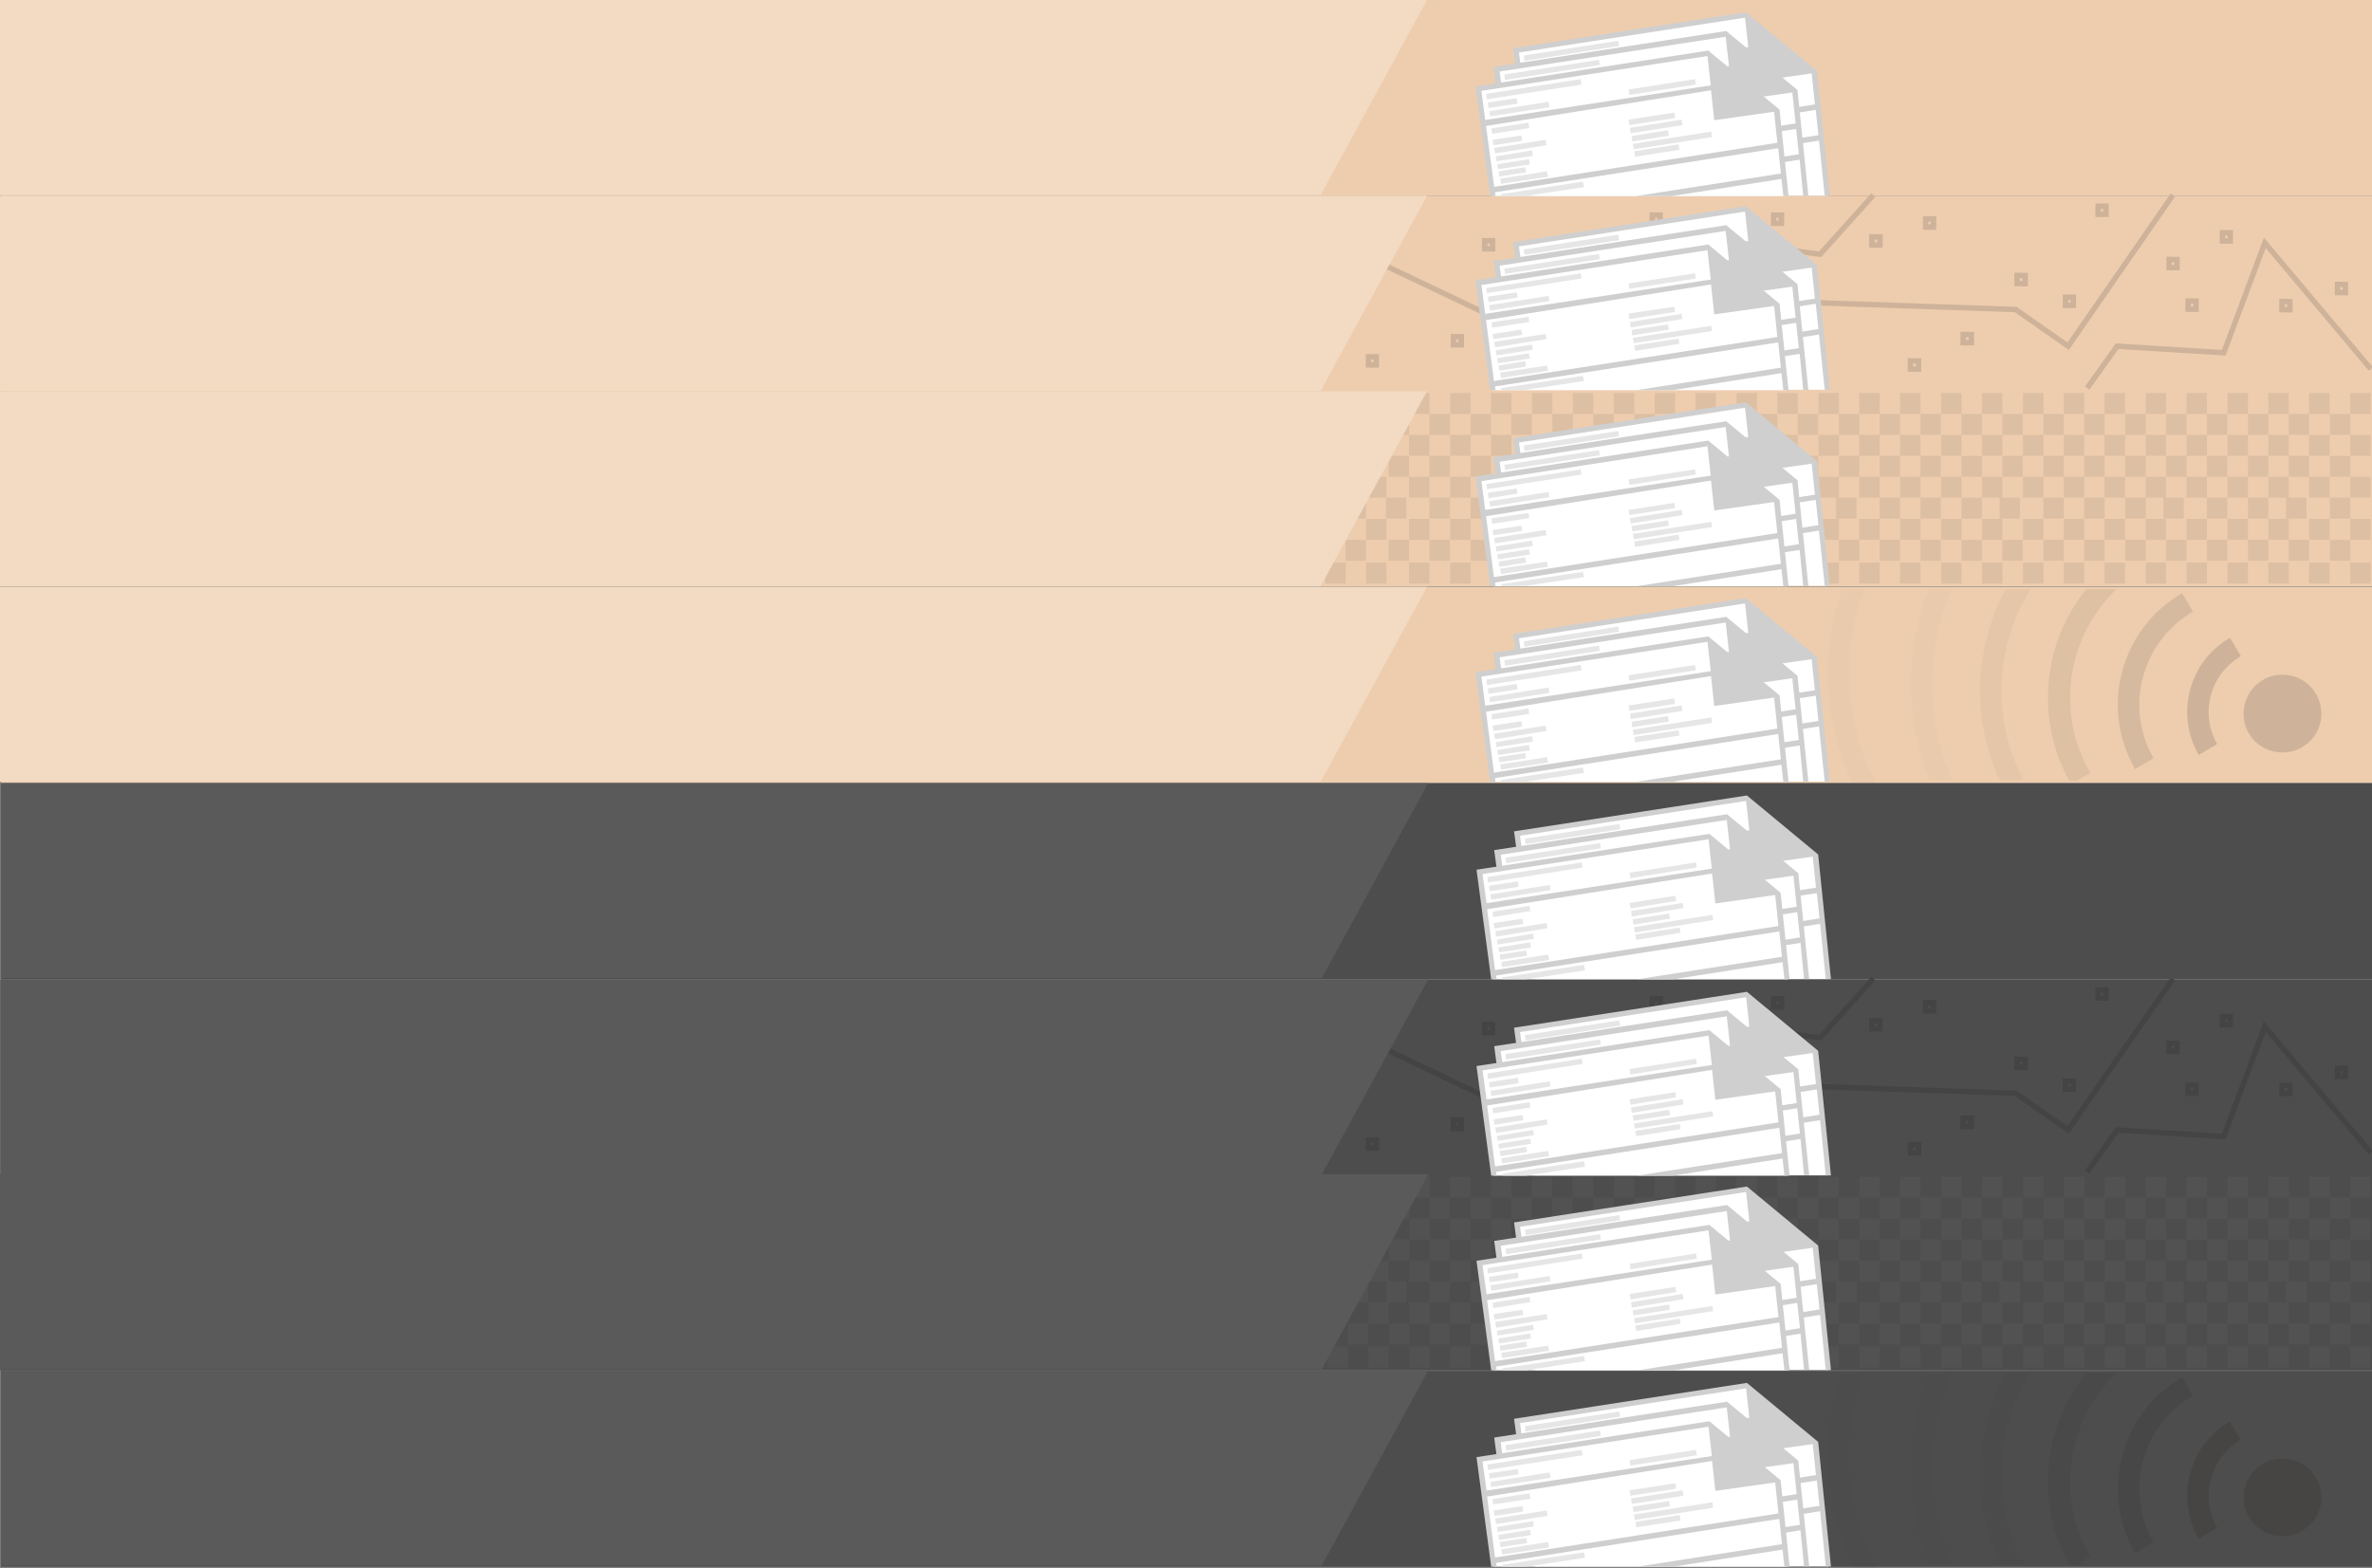 <?xml version="1.0" encoding="utf-8"?>
<!-- Generator: Adobe Illustrator 15.1.0, SVG Export Plug-In . SVG Version: 6.00 Build 0)  -->
<!DOCTYPE svg PUBLIC "-//W3C//DTD SVG 1.1//EN" "http://www.w3.org/Graphics/SVG/1.1/DTD/svg11.dtd">
<svg version="1.1" id="Calque_1" xmlns="http://www.w3.org/2000/svg" xmlns:xlink="http://www.w3.org/1999/xlink" x="0px" y="0px"
	 width="872px" height="576.6px" viewBox="0 0 872 576.6" style="enable-background:new 0 0 872 576.6;" xml:space="preserve">
<rect x="0" y="0" width="872" height="576.6" fill="#808080" stroke="none"/>
<style type="text/css"><![CDATA[
	.st0{fill:#E6E6E6;}	.st1{fill:#4E4D4D;}	.st2{opacity:0.18;}	.st3{fill:#EECDAE;}	.st4{fill:#535252;}
	.st5{fill:none;stroke:#CEB39A;stroke-width:2;enable-background:new;}
	.st6{fill:#5A5A5A;enable-background:new;} .st12{fill:#CFCFCF;}
	.st7{opacity:0.75;fill:#3D3D3C;enable-background:new;}	.st8{fill:#F2DAC3;}
	.st9{opacity:0.13;fill:none;stroke:#010202;stroke-width:0.75;enable-background:new;}
	.st10{opacity:0.5;}	.st11{opacity:0.1;fill:#3D3D3C;enable-background:new;}
	.st13{fill:none;stroke:#444444;stroke-width:2;enable-background:new;}
	.st14{fill:#FFFFFF;enable-background:new;}	.st15{fill:#3D3D3C;}
	.st16{opacity:0.5;fill:#3D3D3C;enable-background:new;}
	.st17{opacity:0.25;fill:#3D3D3C;enable-background:new;}
]]></style>
<rect x="0.1" class="st3" width="872" height="72"/>
<rect x="0.2" y="72" class="st3" width="872" height="72"/>
<rect x="817" y="85.6" transform="matrix(-1 -4.715338e-03 4.715338e-03 -1 1636.499 178.06)" class="st5" width="2.9" height="3"/>
<rect x="804.4" y="110.7" transform="matrix(-1 -4.041812e-03 4.041812e-03 -1 1611.254 227.659)" class="st5" width="2.9" height="3"/>
<rect x="797.4" y="95.4" transform="matrix(-1 -4.713669e-03 4.713669e-03 -1 1597.252 197.567)" class="st5" width="2.9" height="3"/>
<rect x="859.3" y="104.6" transform="matrix(-1 -4.713669e-03 4.713669e-03 -1 1721.01 216.259)" class="st5" width="2.9" height="3"/>
<rect x="838.9" y="110.9" transform="matrix(-1 -5.387193e-03 5.387193e-03 -1 1680.106 229.329)" class="st5" width="2.9" height="3"/>
<rect x="721.7" y="123" transform="matrix(-1 -4.720106e-03 4.720106e-03 -1 1445.82 252.416)" class="st5" width="3" height="3"/>
<rect x="759.3" y="109.3" transform="matrix(-1 -4.713669e-03 4.713669e-03 -1 1520.986 225.187)" class="st5" width="2.9" height="3"/>
<rect x="741.5" y="101.3" transform="matrix(-1 -5.045543e-03 5.045543e-03 -1 1485.491 209.351)" class="st5" width="3" height="3"/>
<rect x="771.3" y="75.8" transform="matrix(-1 -4.713669e-03 4.713669e-03 -1 1545.144 158.244)" class="st5" width="2.9" height="3"/>
<rect x="688.1" y="87.1" transform="matrix(-1 -4.720106e-03 4.720106e-03 -1 1378.789 180.457)" class="st5" width="3" height="3"/>
<rect x="620" y="113.8" transform="matrix(-1 -4.713669e-03 4.713669e-03 -1 1242.363 233.531)" class="st5" width="2.9" height="3"/>
<rect x="607.4" y="79.1" transform="matrix(-1 -5.050550e-03 5.050550e-03 -1 1217.3 164.276)" class="st5" width="2.9" height="3"/>
<rect x="573.3" y="120.1" transform="matrix(-1 -4.713669e-03 4.713669e-03 -1 1148.933 245.911)" class="st5" width="2.9" height="3"/>
<rect x="545.8" y="88.5" transform="matrix(-1 -5.050550e-03 5.050550e-03 -1 1094.052 182.766)" class="st5" width="2.9" height="3"/>
<rect x="534.3" y="123.8" transform="matrix(-1 -4.547016e-03 4.547016e-03 -1 1070.935 253.038)" class="st5" width="2.9" height="3"/>
<rect x="503.1" y="131.2" transform="matrix(-1 -4.547016e-03 4.547016e-03 -1 1008.475 267.682)" class="st5" width="2.9" height="3"/>
<rect x="560" y="102.7" transform="matrix(-1 -5.045543e-03 5.045543e-03 -1 1122.482 211.235)" class="st5" width="3" height="3"/>
<rect x="652" y="79.1" transform="matrix(-1 -5.050550e-03 5.050550e-03 -1 1306.501 164.501)" class="st5" width="2.9" height="3"/>
<rect x="702.3" y="132.7" transform="matrix(-1 -5.208381e-03 5.208381e-03 -1 1406.911 272.068)" class="st5" width="3" height="3"/>
<polyline class="st5" points="504.5,95.4 548.2,116.2 598.7,112.2 620,87 669.1,93.5 688.7,71.7 "/>
<polyline class="st5" points="620,142.7 652,110.8 741,113.8 760.3,127.3 798.8,71.7 "/>
<polyline class="st5" points="871.6,135.7 832.6,89.3 817.5,129.7 778.3,127.3 767.3,142.7 "/>
<rect x="656.8" y="123" transform="matrix(-1 -5.387193e-03 5.387193e-03 -1 1315.838 252.548)" class="st5" width="2.9" height="3"/>
<rect x="707.9" y="80.5" transform="matrix(-1 -4.377025e-03 4.377025e-03 -1 1418.347 167.106)" class="st5" width="2.9" height="3"/>
<rect x="0.2" y="360.2" class="st1" width="872" height="72"/>
<rect x="817" y="373.8" transform="matrix(-1 -4.715338e-03 4.715338e-03 -1 1635.14 754.466)" class="st13" width="2.9" height="3"/>
<rect x="804.4" y="399" transform="matrix(-1 -4.040381e-03 4.040381e-03 -1 1610.088 804.264)" class="st13" width="2.9" height="3"/>
<rect x="797.4" y="383.6" transform="matrix(-1 -4.713669e-03 4.713669e-03 -1 1595.894 773.974)" class="st13" width="2.9" height="3"/>
<rect x="859.3" y="392.8" transform="matrix(-1 -4.713669e-03 4.713669e-03 -1 1719.651 792.664)" class="st13" width="2.9" height="3"/>
<rect x="838.9" y="399.1" transform="matrix(-1 -5.387193e-03 5.387193e-03 -1 1678.554 805.736)" class="st13" width="2.9" height="3"/>
<rect x="721.7" y="411.2" transform="matrix(-1 -4.557268e-03 4.557268e-03 -1 1444.528 828.704)" class="st13" width="3" height="3"/>
<rect x="759.3" y="397.5" transform="matrix(-1 -4.713669e-03 4.713669e-03 -1 1519.627 801.595)" class="st13" width="2.9" height="3"/>
<rect x="741.5" y="389.5" transform="matrix(-1 -5.208381e-03 5.208381e-03 -1 1483.973 785.88)" class="st13" width="3" height="3"/>
<rect x="771.3" y="364" transform="matrix(-1 -4.713669e-03 4.713669e-03 -1 1543.786 734.652)" class="st13" width="2.9" height="3"/>
<rect x="688.1" y="375.3" transform="matrix(-1 -4.557268e-03 4.557268e-03 -1 1377.491 756.75)" class="st13" width="3" height="3"/>
<rect x="620" y="402" transform="matrix(-1 -4.715338e-03 4.715338e-03 -1 1241.005 809.94)" class="st13" width="2.9" height="3"/>
<rect x="607.4" y="367.3" transform="matrix(-1 -5.387193e-03 5.387193e-03 -1 1215.719 740.888)" class="st13" width="2.9" height="3"/>
<rect x="573.3" y="408.3" transform="matrix(-1 -4.713669e-03 4.713669e-03 -1 1147.575 822.316)" class="st13" width="2.9" height="3"/>
<rect x="545.8" y="376.7" transform="matrix(-1 -5.388862e-03 5.388862e-03 -1 1092.471 759.358)" class="st13" width="2.9" height="3"/>
<rect x="534.3" y="412" transform="matrix(-1 -4.715338e-03 4.715338e-03 -1 1069.557 829.535)" class="st13" width="2.9" height="3"/>
<rect x="560" y="390.9" transform="matrix(-1 -5.208381e-03 5.208381e-03 -1 1120.964 787.736)" class="st13" width="3" height="3"/>
<rect x="652" y="367.3" transform="matrix(-1 -5.387193e-03 5.387193e-03 -1 1304.92 741.128)" class="st13" width="2.9" height="3"/>
<rect x="702.3" y="420.9" transform="matrix(-1 -5.208381e-03 5.208381e-03 -1 1405.409 848.476)" class="st13" width="3" height="3"/>
<polyline class="st13" points="620,430.9 652,399 741,402 760.3,415.5 798.8,359.9 "/>
<polyline class="st13" points="871.6,423.9 832.6,377.5 817.5,417.9 778.3,415.5 767.3,430.9 "/>
<path class="st9" d="M729.3,361.3"/>
<rect x="656.8" y="411.2" transform="matrix(-1 -5.387193e-03 5.387193e-03 -1 1314.286 828.958)" class="st13" width="2.9" height="3"/>
<rect x="707.9" y="368.7" transform="matrix(-1 -4.040381e-03 4.040381e-03 -1 1417.212 743.273)" class="st13" width="2.9" height="3"/>
<rect x="0.1" y="431.9" class="st1" width="872" height="72"/>
<g>
	<rect x="503" y="463.5" class="st4" width="7.5" height="7.7"/>
	<rect x="495.5" y="471.2" class="st4" width="7.5" height="7.7"/>
	<rect x="503" y="479" class="st4" width="7.5" height="7.7"/>
	<rect x="509.6" y="471.2" class="st4" width="7.5" height="7.7"/>
	<rect x="518.1" y="479" class="st4" width="7.5" height="7.7"/>
	<rect x="510.6" y="455.8" class="st4" width="7.5" height="7.7"/>
	<rect x="518.1" y="463.5" class="st4" width="7.5" height="7.7"/>
	<rect x="570.7" y="471.2" class="st4" width="7.5" height="7.7"/>
	<rect x="495.5" y="486.7" class="st4" width="7.5" height="7.7"/>
	<rect x="488" y="495.1" class="st4" width="7.5" height="7.7"/>
	<rect x="510.6" y="486.7" class="st4" width="7.5" height="7.7"/>
	<rect x="570.7" y="486.7" class="st4" width="7.5" height="7.7"/>
	<rect x="578.2" y="479" class="st4" width="7.5" height="7.7"/>
	<rect x="585.7" y="486.7" class="st4" width="7.5" height="7.7"/>
	<rect x="585.7" y="471.2" class="st4" width="7.5" height="7.7"/>
	<rect x="578.2" y="463.5" class="st4" width="7.5" height="7.7"/>
	<rect x="570.7" y="455.8" class="st4" width="7.5" height="7.7"/>
	<rect x="518.1" y="448.1" class="st4" width="7.5" height="7.7"/>
	<rect x="510.6" y="440.4" class="st4" width="7.5" height="7.7"/>
	<rect x="518.1" y="432.7" class="st4" width="7.5" height="7.7"/>
	<rect x="570.7" y="440.4" class="st4" width="7.5" height="7.7"/>
	<rect x="578.2" y="432.7" class="st4" width="7.5" height="7.7"/>
	<rect x="585.7" y="440.4" class="st4" width="7.5" height="7.7"/>
	<rect x="578.2" y="448.1" class="st4" width="7.5" height="7.7"/>
	<rect x="585.7" y="455.8" class="st4" width="7.5" height="7.7"/>
	<rect x="593.3" y="432.7" class="st4" width="7.5" height="7.7"/>
	<rect x="600.8" y="440.4" class="st4" width="7.5" height="7.7"/>
	<rect x="608.3" y="448.1" class="st4" width="7.5" height="7.7"/>
	<rect x="600.8" y="455.8" class="st4" width="7.5" height="7.7"/>
	<rect x="608.3" y="463.5" class="st4" width="7.5" height="7.7"/>
	<rect x="600.8" y="471.2" class="st4" width="7.5" height="7.7"/>
	<rect x="608.3" y="479" class="st4" width="7.5" height="7.7"/>
	<rect x="593.3" y="448.1" class="st4" width="7.5" height="7.7"/>
	<rect x="593.3" y="463.5" class="st4" width="7.5" height="7.7"/>
	<rect x="593.3" y="479" class="st4" width="7.5" height="7.7"/>
	<rect x="614.8" y="471.2" class="st4" width="7.5" height="7.7"/>
	<rect x="623.3" y="479" class="st4" width="7.5" height="7.7"/>
	<rect x="615.8" y="455.8" class="st4" width="7.5" height="7.7"/>
	<rect x="623.3" y="463.5" class="st4" width="7.5" height="7.7"/>
	<rect x="630.8" y="471.2" class="st4" width="7.5" height="7.7"/>
	<rect x="600.8" y="486.7" class="st4" width="7.5" height="7.7"/>
	<rect x="615.8" y="486.7" class="st4" width="7.5" height="7.7"/>
	<rect x="630.8" y="486.7" class="st4" width="7.5" height="7.7"/>
	<rect x="638.4" y="479" class="st4" width="7.5" height="7.7"/>
	<rect x="645.9" y="486.7" class="st4" width="7.5" height="7.7"/>
	<rect x="645.9" y="471.2" class="st4" width="7.5" height="7.7"/>
	<rect x="638.4" y="463.5" class="st4" width="7.5" height="7.7"/>
	<rect x="630.8" y="455.8" class="st4" width="7.5" height="7.7"/>
	<rect x="623.3" y="448.1" class="st4" width="7.5" height="7.7"/>
	<rect x="615.8" y="440.4" class="st4" width="7.5" height="7.7"/>
	<rect x="608.3" y="432.7" class="st4" width="7.5" height="7.7"/>
	<rect x="623.3" y="432.7" class="st4" width="7.5" height="7.7"/>
	<rect x="630.8" y="440.4" class="st4" width="7.5" height="7.7"/>
	<rect x="638.4" y="432.7" class="st4" width="7.5" height="7.7"/>
	<rect x="645.9" y="440.4" class="st4" width="7.5" height="7.7"/>
	<rect x="638.4" y="448.1" class="st4" width="7.5" height="7.7"/>
	<rect x="645.9" y="455.8" class="st4" width="7.5" height="7.7"/>
	<rect x="653.4" y="432.7" class="st4" width="7.5" height="7.7"/>
	<rect x="660.9" y="440.4" class="st4" width="7.5" height="7.7"/>
	<rect x="668.5" y="448.1" class="st4" width="7.5" height="7.7"/>
	<rect x="660.9" y="455.8" class="st4" width="7.5" height="7.7"/>
	<rect x="668.5" y="463.5" class="st4" width="7.5" height="7.7"/>
	<rect x="660.9" y="471.2" class="st4" width="7.5" height="7.7"/>
	<rect x="668.5" y="479" class="st4" width="7.5" height="7.7"/>
	<rect x="653.4" y="448.1" class="st4" width="7.5" height="7.7"/>
	<rect x="653.4" y="463.5" class="st4" width="7.5" height="7.7"/>
	<rect x="653.4" y="479" class="st4" width="7.5" height="7.7"/>
	<rect x="675" y="471.2" class="st4" width="7.5" height="7.7"/>
	<rect x="683.5" y="479" class="st4" width="7.5" height="7.7"/>
	<rect x="676" y="455.8" class="st4" width="7.5" height="7.7"/>
	<rect x="683.5" y="463.5" class="st4" width="7.5" height="7.7"/>
	<rect x="691" y="471.2" class="st4" width="7.5" height="7.7"/>
	<rect x="660.9" y="486.7" class="st4" width="7.5" height="7.7"/>
	<rect x="676" y="486.7" class="st4" width="7.5" height="7.7"/>
	<rect x="691" y="486.7" class="st4" width="7.5" height="7.7"/>
	<rect x="698.5" y="479" class="st4" width="7.5" height="7.7"/>
	<rect x="706" y="486.7" class="st4" width="7.5" height="7.7"/>
	<rect x="706" y="471.2" class="st4" width="7.5" height="7.7"/>
	<rect x="698.5" y="463.5" class="st4" width="7.5" height="7.7"/>
	<rect x="691" y="455.8" class="st4" width="7.5" height="7.7"/>
	<rect x="683.5" y="448.1" class="st4" width="7.5" height="7.7"/>
	<rect x="676" y="440.4" class="st4" width="7.5" height="7.7"/>
	<rect x="668.5" y="432.7" class="st4" width="7.5" height="7.7"/>
	<rect x="683.5" y="432.7" class="st4" width="7.5" height="7.7"/>
	<rect x="691" y="440.4" class="st4" width="7.5" height="7.7"/>
	<rect x="698.5" y="432.7" class="st4" width="7.5" height="7.7"/>
	<rect x="706" y="440.4" class="st4" width="7.5" height="7.7"/>
	<rect x="698.5" y="448.1" class="st4" width="7.5" height="7.7"/>
	<rect x="706" y="455.8" class="st4" width="7.5" height="7.7"/>
	<rect x="713.6" y="432.7" class="st4" width="7.5" height="7.7"/>
	<rect x="721.1" y="440.4" class="st4" width="7.5" height="7.7"/>
	<rect x="728.6" y="448.1" class="st4" width="7.5" height="7.7"/>
	<rect x="721.1" y="455.8" class="st4" width="7.5" height="7.7"/>
	<rect x="728.6" y="463.5" class="st4" width="7.5" height="7.7"/>
	<rect x="721.1" y="471.2" class="st4" width="7.5" height="7.7"/>
	<rect x="728.6" y="479" class="st4" width="7.5" height="7.7"/>
	<rect x="713.6" y="448.1" class="st4" width="7.5" height="7.7"/>
	<rect x="713.6" y="463.5" class="st4" width="7.5" height="7.7"/>
	<rect x="713.6" y="479" class="st4" width="7.5" height="7.7"/>
	<rect x="735.1" y="471.2" class="st4" width="7.5" height="7.7"/>
	<rect x="743.7" y="479" class="st4" width="7.5" height="7.7"/>
	<rect x="736.1" y="455.8" class="st4" width="7.5" height="7.7"/>
	<rect x="743.7" y="463.5" class="st4" width="7.5" height="7.7"/>
	<rect x="751.2" y="471.2" class="st4" width="7.5" height="7.7"/>
	<rect x="721.1" y="486.7" class="st4" width="7.5" height="7.7"/>
	<rect x="736.1" y="486.7" class="st4" width="7.5" height="7.7"/>
	<rect x="751.2" y="486.7" class="st4" width="7.5" height="7.7"/>
	<rect x="758.7" y="479" class="st4" width="7.5" height="7.7"/>
	<rect x="766.2" y="486.7" class="st4" width="7.5" height="7.7"/>
	<rect x="766.2" y="471.2" class="st4" width="7.5" height="7.7"/>
	<rect x="758.7" y="463.5" class="st4" width="7.5" height="7.7"/>
	<rect x="751.2" y="455.8" class="st4" width="7.5" height="7.7"/>
	<rect x="743.7" y="448.1" class="st4" width="7.5" height="7.7"/>
	<rect x="736.1" y="440.4" class="st4" width="7.5" height="7.7"/>
	<rect x="728.6" y="432.7" class="st4" width="7.5" height="7.7"/>
	<rect x="743.7" y="432.7" class="st4" width="7.5" height="7.7"/>
	<rect x="751.2" y="440.4" class="st4" width="7.5" height="7.7"/>
	<rect x="758.7" y="432.7" class="st4" width="7.5" height="7.7"/>
	<rect x="766.2" y="440.4" class="st4" width="7.5" height="7.7"/>
	<rect x="758.7" y="448.1" class="st4" width="7.5" height="7.7"/>
	<rect x="766.2" y="455.8" class="st4" width="7.5" height="7.7"/>
	<rect x="773.7" y="432.7" class="st4" width="7.5" height="7.7"/>
	<rect x="781.3" y="440.4" class="st4" width="7.5" height="7.7"/>
	<rect x="788.8" y="448.1" class="st4" width="7.5" height="7.7"/>
	<rect x="781.3" y="455.8" class="st4" width="7.5" height="7.7"/>
	<rect x="788.8" y="463.5" class="st4" width="7.5" height="7.7"/>
	<rect x="781.3" y="471.2" class="st4" width="7.5" height="7.7"/>
	<rect x="788.8" y="479" class="st4" width="7.5" height="7.7"/>
	<rect x="773.7" y="448.1" class="st4" width="7.5" height="7.7"/>
	<rect x="773.7" y="463.5" class="st4" width="7.5" height="7.7"/>
	<rect x="773.7" y="479" class="st4" width="7.5" height="7.7"/>
	<rect x="795.3" y="471.2" class="st4" width="7.5" height="7.7"/>
	<rect x="803.8" y="479" class="st4" width="7.5" height="7.7"/>
	<rect x="796.3" y="455.8" class="st4" width="7.5" height="7.7"/>
	<rect x="803.8" y="463.5" class="st4" width="7.5" height="7.7"/>
	<rect x="811.3" y="471.2" class="st4" width="7.5" height="7.7"/>
	<rect x="781.3" y="486.7" class="st4" width="7.5" height="7.7"/>
	<rect x="796.3" y="486.7" class="st4" width="7.5" height="7.7"/>
	<rect x="811.3" y="486.7" class="st4" width="7.5" height="7.7"/>
	<rect x="818.9" y="479" class="st4" width="7.5" height="7.7"/>
	<rect x="826.4" y="486.7" class="st4" width="7.5" height="7.7"/>
	<rect x="826.4" y="471.2" class="st4" width="7.5" height="7.7"/>
	<rect x="818.9" y="463.5" class="st4" width="7.5" height="7.7"/>
	<rect x="811.3" y="455.8" class="st4" width="7.5" height="7.7"/>
	<rect x="803.8" y="448.1" class="st4" width="7.5" height="7.7"/>
	<rect x="796.3" y="440.4" class="st4" width="7.5" height="7.7"/>
	<rect x="788.8" y="432.7" class="st4" width="7.5" height="7.7"/>
	<rect x="803.8" y="432.7" class="st4" width="7.5" height="7.7"/>
	<rect x="811.3" y="440.4" class="st4" width="7.5" height="7.7"/>
	<rect x="818.9" y="432.7" class="st4" width="7.5" height="7.7"/>
	<rect x="826.4" y="440.4" class="st4" width="7.5" height="7.7"/>
	<rect x="818.9" y="448.1" class="st4" width="7.5" height="7.7"/>
	<rect x="826.4" y="455.8" class="st4" width="7.5" height="7.7"/>
	<rect x="833.9" y="448.1" class="st4" width="7.5" height="7.7"/>
	<rect x="833.9" y="463.5" class="st4" width="7.5" height="7.7"/>
	<rect x="833.9" y="479" class="st4" width="7.5" height="7.7"/>
	<rect x="840.4" y="471.2" class="st4" width="7.5" height="7.7"/>
	<rect x="848.9" y="479" class="st4" width="7.5" height="7.7"/>
	<rect x="841.4" y="455.8" class="st4" width="7.5" height="7.7"/>
	<rect x="848.9" y="463.5" class="st4" width="7.5" height="7.7"/>
	<rect x="856.5" y="471.2" class="st4" width="7.5" height="7.7"/>
	<rect x="841.4" y="486.7" class="st4" width="7.5" height="7.7"/>
	<rect x="856.5" y="486.7" class="st4" width="7.5" height="7.7"/>
	<rect x="864" y="479" class="st4" width="7.5" height="7.7"/>
	<rect x="864" y="463.5" class="st4" width="7.5" height="7.7"/>
	<rect x="856.5" y="455.8" class="st4" width="7.5" height="7.7"/>
	<rect x="848.9" y="448.1" class="st4" width="7.5" height="7.7"/>
	<rect x="841.4" y="440.4" class="st4" width="7.5" height="7.7"/>
	<rect x="833.9" y="432.7" class="st4" width="7.5" height="7.7"/>
	<rect x="848.9" y="432.7" class="st4" width="7.5" height="7.7"/>
	<rect x="856.5" y="440.4" class="st4" width="7.5" height="7.7"/>
	<rect x="864" y="432.7" class="st4" width="7.5" height="7.7"/>
	<rect x="864" y="448.1" class="st4" width="7.5" height="7.7"/>
	<rect x="503" y="495.1" class="st4" width="7.5" height="7.7"/>
	<rect x="518.1" y="495.1" class="st4" width="7.5" height="7.7"/>
	<rect x="578.2" y="495.1" class="st4" width="7.5" height="7.7"/>
	<rect x="608.3" y="495.1" class="st4" width="7.5" height="7.7"/>
	<rect x="593.3" y="495.1" class="st4" width="7.5" height="7.7"/>
	<rect x="623.3" y="495.1" class="st4" width="7.5" height="7.7"/>
	<rect x="525.5" y="486.7" class="st4" width="7.5" height="7.7"/>
	<rect x="525.5" y="471.2" class="st4" width="7.5" height="7.7"/>
	<rect x="525.5" y="440.4" class="st4" width="7.5" height="7.7"/>
	<rect x="525.5" y="455.8" class="st4" width="7.5" height="7.7"/>
	<rect x="533.1" y="432.7" class="st4" width="7.5" height="7.7"/>
	<rect x="540.6" y="440.4" class="st4" width="7.5" height="7.7"/>
	<rect x="548.1" y="448.1" class="st4" width="7.5" height="7.7"/>
	<rect x="540.6" y="455.8" class="st4" width="7.5" height="7.7"/>
	<rect x="548.1" y="463.5" class="st4" width="7.5" height="7.7"/>
	<rect x="540.6" y="471.2" class="st4" width="7.5" height="7.7"/>
	<rect x="548.1" y="479" class="st4" width="7.5" height="7.7"/>
	<rect x="533.1" y="448.1" class="st4" width="7.5" height="7.7"/>
	<rect x="533.1" y="463.5" class="st4" width="7.5" height="7.7"/>
	<rect x="533.1" y="479" class="st4" width="7.5" height="7.7"/>
	<rect x="554.6" y="471.2" class="st4" width="7.5" height="7.7"/>
	<rect x="563.1" y="479" class="st4" width="7.5" height="7.7"/>
	<rect x="555.6" y="455.8" class="st4" width="7.5" height="7.7"/>
	<rect x="563.1" y="463.5" class="st4" width="7.5" height="7.7"/>
	<rect x="540.6" y="486.7" class="st4" width="7.5" height="7.7"/>
	<rect x="555.6" y="486.7" class="st4" width="7.5" height="7.7"/>
	<rect x="563.1" y="448.1" class="st4" width="7.5" height="7.7"/>
	<rect x="555.6" y="440.4" class="st4" width="7.5" height="7.7"/>
	<rect x="548.1" y="432.7" class="st4" width="7.5" height="7.7"/>
	<rect x="563.1" y="432.7" class="st4" width="7.5" height="7.7"/>
	<rect x="548.1" y="495.1" class="st4" width="7.5" height="7.7"/>
	<rect x="533.1" y="495.1" class="st4" width="7.5" height="7.7"/>
	<rect x="563.1" y="495.1" class="st4" width="7.5" height="7.7"/>
	<rect x="638.4" y="495.1" class="st4" width="7.5" height="7.7"/>
	<rect x="668.5" y="495.1" class="st4" width="7.5" height="7.7"/>
	<rect x="653.4" y="495.1" class="st4" width="7.5" height="7.7"/>
	<rect x="683.5" y="495.1" class="st4" width="7.5" height="7.7"/>
	<rect x="698.5" y="495.1" class="st4" width="7.5" height="7.7"/>
	<rect x="728.6" y="495.1" class="st4" width="7.5" height="7.7"/>
	<rect x="713.6" y="495.1" class="st4" width="7.5" height="7.7"/>
	<rect x="743.7" y="495.1" class="st4" width="7.5" height="7.7"/>
	<rect x="758.7" y="495.1" class="st4" width="7.5" height="7.7"/>
	<rect x="788.8" y="495.1" class="st4" width="7.5" height="7.7"/>
	<rect x="773.7" y="495.1" class="st4" width="7.5" height="7.7"/>
	<rect x="803.8" y="495.1" class="st4" width="7.5" height="7.7"/>
	<rect x="818.9" y="495.1" class="st4" width="7.5" height="7.7"/>
	<rect x="833.9" y="495.1" class="st4" width="7.5" height="7.7"/>
	<rect x="848.9" y="495.1" class="st4" width="7.5" height="7.7"/>
	<rect x="864" y="495.1" class="st4" width="7.5" height="7.7"/>
</g>
<rect x="0.4" y="504.1" class="st1" width="872" height="72"/>
<g class="st10">
	<path class="st15" d="M853.3,552.3c-0.9,7.8-8,13.4-15.9,12.5c-7.9-0.9-13.5-8-12.5-15.9c0.9-7.8,8-13.5,15.9-12.5
		C848.6,537.3,854.2,544.4,853.3,552.3z"/>
	<path class="st15" d="M823.8,529.5l-4-6.8c-15.1,8.7-20.2,28-11.5,43.1l6.8-4C808.6,550.5,812.5,536,823.8,529.5z"/>
	<path class="st7" d="M806.2,513.2l-4-6.8c-22.6,13.1-30.4,42-17.3,64.7l6.8-4C780.9,548.3,787.3,524.1,806.2,513.2z"/>
	<path class="st11" d="M690.1,576.6c-12.2-22.6-13.3-48.7-4.7-71.6H677c-7.8,23-6.8,48.7,4.2,71.6H690.1z"/>
	<path class="st11" d="M717.9,575.1c-10.3-22.9-9.8-48.3-0.3-70.2H709c-8.7,22.1-9,47.2,0.3,70.2H717.9z"/>
	<path class="st17" d="M743.9,575.1c-12-22.8-10.3-49.5,2.5-70.2h-9.1c-11.4,21.3-12.8,47.2-2.2,70.2H743.9z"/>
	<path class="st16" d="M763.3,575.4l5.1-3c-13-22.5-8.3-50.3,9.6-67.5h-11.1c-15.7,19.5-18.9,47.3-6.2,70.4L763.3,575.4L763.3,575.4
		z"/>
</g>
<polygon class="st8" points="524.6,0 485.5,71.7 -0.1,71.7 -0.1,0 "/>
<polygon class="st8" points="524.6,72 485.5,143.7 -0.1,143.7 -0.1,72 "/>
<g>
	<rect x="0.4" y="215.9" class="st3" width="872" height="72"/>
	<g class="st2">
		<path class="st15" d="M853.3,264.1c-0.9,7.8-8,13.4-15.9,12.5c-7.9-0.9-13.5-8-12.5-15.9c0.9-7.8,8-13.5,15.9-12.5
			C848.6,249.1,854.2,256.2,853.3,264.1z"/>
		<path class="st15" d="M823.8,241.3l-4-6.8c-15.1,8.7-20.2,28-11.5,43.1l6.8-4C808.6,262.3,812.5,247.8,823.8,241.3z"/>
		<path class="st7" d="M806.2,224.9l-4-6.8c-22.6,13.1-30.4,42-17.3,64.7l6.8-4C780.9,260.1,787.3,235.9,806.2,224.9z"/>
		<path class="st11" d="M690.1,288.4c-12.2-22.6-13.3-48.7-4.7-71.6H677c-7.8,23-6.8,48.7,4.2,71.6H690.1z"/>
		<path class="st11" d="M717.9,286.9c-10.3-22.9-9.8-48.3-0.3-70.2H709c-8.7,22.1-9,47.2,0.3,70.2H717.9z"/>
		<path class="st17" d="M743.9,286.9c-12-22.8-10.3-49.5,2.5-70.2h-9.1c-11.4,21.3-12.8,47.2-2.2,70.2H743.9z"/>
		<path class="st16" d="M763.3,287.2l5.1-3c-13-22.5-8.3-50.3,9.6-67.5h-11.1c-15.7,19.5-18.9,47.3-6.2,70.4L763.3,287.2
			L763.3,287.2z"/>
</g></g>
<g><g>
		<polyline class="st14" points="564.5,72 557.3,18.5 641.6,5.5 667.1,26.6 671.8,72"/>
		<polygon class="st0" points="560.2,20.4 594.9,15 595.2,16.9 560.4,22.4"/>
		<path class="st12" d="M670.8,72h1.9L668,26.1L641.8,4.5l-85.6,13.2l7.3,54.3l2,0l-0.6-4.1l103.8-16.2L670.8,72z M558.4,19.3
			l83.1-12.8l1.2,10.8L559.8,30L558.4,19.3z M560.1,32.2l82.7-13.1l1.2,11l22-3.1l1.2,11.4L563.1,54.6L560.1,32.2z M564.6,65.9
			l-1.2-9.3l104.1-16.2l1,9.3L564.6,65.9z"/>
	</g>
	<g>
		<polyline class="st14" points="556.3,71.5 550.1,25.5 634.4,12.5 659.9,33.6 663.9,71.5"/>
		<polygon class="st0" points="553,27.4 587.8,22 588.1,23.9 553.3,29.4"/>
		<path class="st12" d="M551.3,26.3l83.1-12.8l1.2,10.8L552.7,37L551.3,26.3z M553,39.2l82.7-13.1l1.2,11l22-3.1l1.2,11.4L556,61.6
			L553,39.2z M557.3,71.5l-1.1-7.9l104.1-16.2l1,9.3L567,71.4l12.8,0l81.8-12.7l1.3,13.3h1.9l-4-38.9l-26.2-21.7l-85.6,13.2
			l6.3,46.8L557.3,71.5z"/>
	</g>
	<g>
		<polyline class="st14" points="548.8,72.1 543.5,32.6 627.8,19.6 653.3,40.7 656.7,72.1"/>
		<polygon class="st0" points="551.9,72.1 551.8,71.4 581.9,66.8 582.3,68.8 560.5,72.1"/>
		<polygon class="st0" points="551.5,65.7 568.7,63 569.1,65 551.8,67.6"/>
		<polygon class="st0" points="550.9,63 560.7,61.5 561,63.4 551.2,64.9"/>
		<polygon class="st0" points="550.4,60.4 562.1,58.5 562.4,60.5 550.7,62.2"/>
		<polygon class="st0" points="549.9,57.5 563.2,55.3 563.5,57.3 550.1,59.3"/>
		<polygon class="st0" points="549.3,54.4 568.2,51.4 568.5,53.4 549.6,56.4"/>
		<polygon class="st0" points="548.7,51.4 559.3,49.8 559.6,51.8 549,53.4"/>
		<polygon class="st0" points="547,37.7 557.6,36.1 557.9,38.1 547.2,39.7"/>
		<polygon class="st0" points="548.3,47.2 561.9,45.1 562.2,47.1 548.5,49.2"/>
		<polygon class="st0" points="547.5,40.9 569.3,37.4 569.6,39.4 547.8,42.8"/>
		<polygon class="st0" points="598.7,32.9 623.1,29.1 623.4,31.1 599,34.9"/>
		<polygon class="st0" points="598.7,44 615.5,41.4 615.8,43.4 599,46"/>
		<polygon class="st0" points="600.8,55.6 617.1,53.1 617.4,55.1 601.1,57.6"/>
		<polygon class="st0" points="599.8,50 613.2,47.9 613.5,49.9 600.1,52"/>
		<polygon class="st0" points="600.3,52.9 629.1,48.4 629.4,50.4 600.6,54.9"/>
		<polygon class="st0" points="599.2,47 618.2,44 618.5,46 599.5,49"/>
		<polygon class="st0" points="546.4,34.5 581.1,29.1 581.4,31.1 546.6,36.5"/>
		<path class="st0" d="M636.9,74.6"/>
		<path class="st12" d="M544.6,33.4l83.1-12.8l1.2,10.8L546,44.1L544.6,33.4z M546.3,46.3l82.7-13.1l1.2,11l22-3.1l1.2,11.4
			L549.3,68.7L546.3,46.3z M549.8,72.1l-0.2-1.4l104.1-16.2l1,9.3l-53.3,8.3l13.2,0l40.3-6.3l0.7,6.3l1.9,0l-3.3-31.8L628,18.6
			l-85.6,13.2l5.4,40.3"/>
</g></g>
<g><g>
		<polyline class="st14" points="564.5,143.3 557.3,89.8 641.6,76.8 667.1,97.9 671.8,143.3"/>
		<polygon class="st0" points="560.2,91.7 594.9,86.3 595.2,88.3 560.4,93.7"/>
		<path class="st12" d="M670.8,143.3h1.9L668,97.5l-26.2-21.7L556.2,89l7.3,54.3l2,0l-0.6-4.1L668.7,123L670.8,143.3z M558.4,90.6
			l83.1-12.8l1.2,10.8l-82.8,12.7L558.4,90.6z M560.1,103.6l82.7-13.1l1.2,11l22-3.1l1.2,11.4L563.1,126L560.1,103.6z M564.6,137.2
			l-1.2-9.3l104.1-16.2l1,9.3L564.6,137.2z"/>
	</g>
	<g>
		<polyline class="st14" points="556.3,142.8 550.1,96.8 634.4,83.8 659.9,104.9 663.9,142.8"/>
		<polygon class="st0" points="553,98.8 587.8,93.4 588.1,95.3 553.3,100.7"/>
		<path class="st12" d="M551.3,97.7l83.1-12.8l1.2,10.8l-82.8,12.7L551.3,97.7z M553,110.6l82.7-13.1l1.2,11l22-3.1l1.2,11.4
			L556,133L553,110.6z M557.3,142.8l-1.1-7.9l104.1-16.2l1,9.3L567,142.8l12.8,0l81.8-12.7l1.3,13.3h1.9l-4-38.9l-26.2-21.7
			L549.1,96l6.3,46.8L557.3,142.8z"/>
	</g>
	<g>
		<polyline class="st14" points="548.8,143.5 543.5,103.9 627.8,90.9 653.3,112 656.7,143.5"/>
		<polygon class="st0" points="551.9,143.4 551.8,142.7 581.9,138.2 582.3,140.1 560.5,143.4"/>
		<polygon class="st0" points="551.5,137 568.7,134.4 569.1,136.3 551.8,139"/>
		<polygon class="st0" points="550.9,134.4 560.7,132.8 561,134.8 551.2,136.3"/>
		<polygon class="st0" points="550.4,131.7 562.1,129.9 562.4,131.8 550.7,133.6"/>
		<polygon class="st0" points="549.9,128.8 563.2,126.7 563.5,128.6 550.1,130.7"/>
		<polygon class="st0" points="549.3,125.7 568.2,122.8 568.5,124.7 549.6,127.7"/>
		<polygon class="st0" points="548.7,122.8 559.3,121.2 559.6,123.1 549,124.7"/>
		<polygon class="st0" points="547,109.1 557.6,107.5 557.9,109.4 547.2,111.1"/>
		<polygon class="st0" points="548.3,118.5 561.9,116.5 562.2,118.4 548.5,120.5"/>
		<polygon class="st0" points="547.5,112.2 569.3,108.8 569.6,110.7 547.8,114.2"/>
		<polygon class="st0" points="598.7,104.2 623.1,100.5 623.4,102.4 599,106.2"/>
		<polygon class="st0" points="598.7,115.3 615.5,112.8 615.8,114.7 599,117.3"/>
		<polygon class="st0" points="600.8,127 617.1,124.5 617.4,126.4 601.1,129"/>
		<polygon class="st0" points="599.8,121.3 613.2,119.3 613.5,121.2 600.1,123.3"/>
		<polygon class="st0" points="600.3,124.2 629.1,119.8 629.4,121.7 600.6,126.2"/>
		<polygon class="st0" points="599.2,118.4 618.2,115.4 618.5,117.3 599.5,120.4"/>
		<polygon class="st0" points="546.4,105.9 581.1,100.5 581.4,102.4 546.6,107.8"/>
		<path class="st0" d="M636.9,146"/>
		<path class="st12" d="M544.6,104.8l83.1-12.8l1.2,10.8L546,115.4L544.6,104.8z M546.3,117.7l82.7-13.1l1.2,11l22-3.1l1.2,11.4
			l-104.2,16.2L546.3,117.7z M549.8,143.5l-0.2-1.4l104.1-16.2l1,9.3l-53.3,8.3l13.2,0l40.3-6.3l0.7,6.3l1.9,0l-3.3-31.8L628,89.9
			l-85.6,13.2l5.4,40.3"/>
</g></g>
<rect x="0.5" y="288" class="st1" width="872" height="72"/>
<polygon class="st6" points="525,288 485.9,359.7 0.3,359.7 0.3,288 "/>
<g><g>
		<polyline class="st14" points="564.9,360 557.7,306.5 642,293.5 667.5,314.6 672.2,360"/>
		<polygon class="st0" points="560.6,308.4 595.3,303 595.6,304.9 560.8,310.4"/>
		<path class="st12" d="M671.2,360h1.9l-4.7-45.8l-26.2-21.7l-85.6,13.2l7.3,54.3l2,0l-0.6-4.1l103.8-16.2L671.2,360z M558.8,307.3
			l83.1-12.8l1.2,10.8L560.2,318L558.8,307.3z M560.5,320.2l82.7-13.1l1.2,11l22-3.1l1.2,11.4l-104.2,16.2L560.5,320.2z M565,353.9
			l-1.2-9.3l104.1-16.2l1,9.3L565,353.9z"/>
	</g>
	<g>
		<polyline class="st14" points="556.7,359.5 550.5,313.5 634.8,300.5 660.3,321.6 664.3,359.5"/>
		<polygon class="st0" points="553.4,315.4 588.2,310 588.5,311.9 553.7,317.4"/>
		<path class="st12" d="M551.7,314.3l83.1-12.8l1.2,10.8L553.1,325L551.7,314.3z M553.4,327.2l82.7-13.1l1.2,11l22-3.1l1.2,11.4
			l-104.2,16.2L553.4,327.2z M557.7,359.5l-1.1-7.9l104.1-16.2l1,9.3l-94.4,14.7l12.8,0l81.8-12.7l1.3,13.3h1.9l-4-38.9l-26.2-21.7
			l-85.6,13.2l6.3,46.8H557.7z"/>
	</g>
	<g>
		<polyline class="st14" points="549.2,360.1 543.9,320.6 628.2,307.6 653.7,328.7 657.1,360.1"/>
		<polygon class="st0" points="552.3,360.1 552.2,359.4 582.3,354.8 582.7,356.8 560.9,360.1"/>
		<polygon class="st0" points="551.9,353.7 569.1,351 569.5,353 552.2,355.6"/>
		<polygon class="st0" points="551.3,351 561.1,349.5 561.4,351.4 551.6,352.9"/>
		<polygon class="st0" points="550.8,348.4 562.5,346.5 562.8,348.4 551.1,350.2"/>
		<polygon class="st0" points="550.3,345.5 563.6,343.3 563.9,345.2 550.5,347.3"/>
		<polygon class="st0" points="549.7,342.4 568.6,339.4 568.9,341.3 550,344.4"/>
		<polygon class="st0" points="549.1,339.4 559.7,337.8 560,339.7 549.4,341.4"/>
		<polygon class="st0" points="547.4,325.7 558,324.1 558.3,326.1 547.6,327.7"/>
		<polygon class="st0" points="548.7,335.2 562.3,333.1 562.6,335 548.9,337.2"/>
		<polygon class="st0" points="547.9,328.9 569.7,325.4 570,327.3 548.2,330.8"/>
		<polygon class="st0" points="599.1,320.9 623.5,317.1 623.8,319 599.4,322.9"/>
		<polygon class="st0" points="599.1,332 615.9,329.4 616.2,331.3 599.4,334"/>
		<polygon class="st0" points="601.2,343.6 617.5,341.1 617.8,343 601.5,345.6"/>
		<polygon class="st0" points="600.2,338 613.6,335.9 613.9,337.8 600.5,340"/>
		<polygon class="st0" points="600.7,340.9 629.5,336.4 629.8,338.3 601,342.9"/>
		<polygon class="st0" points="599.6,335 618.6,332 618.9,333.9 599.9,337"/>
		<polygon class="st0" points="546.8,322.5 581.5,317.1 581.8,319 547,324.5"/>
		<path class="st0" d="M637.3,362.6"/>
		<path class="st12" d="M545,321.4l83.1-12.8l1.2,10.8l-82.8,12.7L545,321.4z M546.7,334.3l82.7-13.1l1.2,11l22-3.1l1.2,11.4
			l-104.2,16.2L546.7,334.3z M550.2,360.1l-0.2-1.4l104.1-16.2l1,9.3l-53.3,8.3l13.2,0l40.3-6.3l0.7,6.3l1.9,0l-3.3-31.8l-26.2-21.7
			l-85.6,13.2l5.4,40.3"/>
</g></g>
<polygon class="st6" points="525,431.8 485.9,503.5 0.3,503.5 0.3,431.8 "/>
<g>
	<g>
		<polyline class="st14" points="564.9,503.8 557.7,450.3 642,437.3 667.5,458.4 672.2,503.8"/>
		<polygon class="st0" points="560.6,452.2 595.3,446.8 595.6,448.7 560.8,454.2"/>
		<path class="st12" d="M671.2,503.8h1.9l-4.7-45.8l-26.2-21.7l-85.6,13.2l7.3,54.3l2,0l-0.6-4.1l103.8-16.2L671.2,503.8z
			 M558.8,451.1l83.1-12.8l1.2,10.8l-82.8,12.7L558.8,451.1z M560.5,464l82.7-13.1l1.2,11l22-3.1l1.2,11.4l-104.2,16.2L560.5,464z
			 M565,497.7l-1.2-9.3l104.1-16.2l1,9.3L565,497.7z"/>
	</g>
	<g>
		<polyline class="st14" points="556.7,503.2 550.5,457.3 634.8,444.3 660.3,465.4 664.3,503.2"/>
		<polygon class="st0" points="553.4,459.2 588.2,453.8 588.5,455.7 553.7,461.2"/>
		<path class="st12" d="M551.7,458.1l83.1-12.8l1.2,10.8l-82.8,12.7L551.7,458.1z M553.4,471l82.7-13.1l1.2,11l22-3.1l1.2,11.4
			l-104.2,16.2L553.4,471z M557.7,503.2l-1.1-7.9l104.1-16.2l1,9.3l-94.4,14.7l12.8,0l81.8-12.7l1.3,13.3h1.9l-4-38.9l-26.2-21.7
			l-85.6,13.2l6.3,46.8H557.7z"/>
	</g>
	<g>
		<polyline class="st14" points="549.2,503.9 543.9,464.4 628.2,451.4 653.7,472.5 657.1,503.9"/>
		<polygon class="st0" points="552.3,503.9 552.2,503.2 582.3,498.6 582.7,500.5 560.9,503.9"/>
		<polygon class="st0" points="551.9,497.4 569.1,494.8 569.5,496.7 552.2,499.4"/>
		<polygon class="st0" points="551.3,494.8 561.1,493.3 561.4,495.2 551.6,496.7"/>
		<polygon class="st0" points="550.8,492.2 562.5,490.3 562.8,492.2 551.1,494"/>
		<polygon class="st0" points="550.3,489.3 563.6,487.1 563.9,489 550.5,491.1"/>
		<polygon class="st0" points="549.7,486.1 568.6,483.2 568.9,485.1 550,488.2"/>
		<polygon class="st0" points="549.1,483.2 559.7,481.6 560,483.5 549.4,485.2"/>
		<polygon class="st0" points="547.4,469.5 558,467.9 558.3,469.9 547.6,471.5"/>
		<polygon class="st0" points="548.7,479 562.3,476.9 562.6,478.8 548.9,481"/>
		<polygon class="st0" points="547.9,472.6 569.7,469.2 570,471.1 548.2,474.6"/>
		<polygon class="st0" points="599.1,464.7 623.5,460.9 623.8,462.8 599.4,466.7"/>
		<polygon class="st0" points="599.1,475.8 615.9,473.2 616.2,475.1 599.4,477.8"/>
		<polygon class="st0" points="601.2,487.4 617.5,484.9 617.8,486.8 601.5,489.4"/>
		<polygon class="st0" points="600.2,481.8 613.6,479.7 613.9,481.6 600.5,483.7"/>
		<polygon class="st0" points="600.7,484.7 629.5,480.2 629.8,482.1 601,486.6"/>
		<polygon class="st0" points="599.6,478.8 618.6,475.8 618.9,477.7 599.9,480.8"/>
		<polygon class="st0" points="546.8,466.3 581.5,460.9 581.8,462.8 547,468.3"/>
		<path class="st0" d="M637.3,506.4"/>
		<path class="st12" d="M545,465.2l83.1-12.8l1.2,10.8l-82.8,12.7L545,465.2z M546.7,478.1l82.7-13.1l1.2,11l22-3.1l1.2,11.4
			l-104.2,16.2L546.7,478.1z M550.2,503.9l-0.2-1.4l104.1-16.2l1,9.3l-53.3,8.3l13.2,0l40.3-6.3l0.7,6.3l1.9,0l-3.3-31.8l-26.2-21.7
			l-85.6,13.2l5.4,40.3"/>
	</g>
</g>
<polygon class="st6" points="525,504 485.9,575.7 0.3,575.7 0.3,504 "/>
<g><g>
		<polyline class="st14" points="564.9,576 557.7,522.5 642,509.5 667.5,530.6 672.2,576"/>
		<polygon class="st0" points="560.6,524.4 595.3,519 595.6,520.9 560.8,526.4"/>
		<path class="st12" d="M671.2,576h1.9l-4.7-45.8l-26.2-21.7l-85.6,13.2l7.3,54.3l2,0l-0.6-4.1l103.8-16.2L671.2,576z M558.8,523.3
			l83.1-12.8l1.2,10.8L560.2,534L558.8,523.3z M560.5,536.2l82.7-13.1l1.2,11l22-3.1l1.2,11.4l-104.2,16.2L560.5,536.2z M565,569.9
			l-1.2-9.3l104.1-16.2l1,9.3L565,569.9z"/>
	</g>
	<g>
		<polyline class="st14" points="556.7,575.5 550.5,529.5 634.8,516.5 660.3,537.6 664.3,575.5"/>
		<polygon class="st0" points="553.4,531.4 588.2,526 588.5,528 553.7,533.4"/>
		<path class="st12" d="M551.7,530.3l83.1-12.8l1.2,10.8L553.1,541L551.7,530.3z M553.4,543.2l82.7-13.1l1.2,11l22-3.1l1.2,11.4
			l-104.2,16.2L553.4,543.2z M557.7,575.5l-1.1-7.9l104.1-16.2l1,9.3l-94.4,14.7l12.8,0l81.8-12.7l1.3,13.3h1.9l-4-38.9l-26.2-21.7
			l-85.6,13.2l6.3,46.8H557.7z"/>
	</g>
	<g>
		<polyline class="st14" points="549.2,576.1 543.9,536.6 628.2,523.6 653.7,544.7 657.1,576.1"/>
		<polygon class="st0" points="552.3,576.1 552.2,575.4 582.3,570.8 582.7,572.8 560.9,576.1"/>
		<polygon class="st0" points="551.9,569.7 569.1,567 569.5,569 552.2,571.6"/>
		<polygon class="st0" points="551.3,567 561.1,565.5 561.4,567.4 551.6,568.9"/>
		<polygon class="st0" points="550.8,564.4 562.5,562.5 562.8,564.5 551.1,566.2"/>
		<polygon class="st0" points="550.3,561.5 563.6,559.3 563.9,561.3 550.5,563.3"/>
		<polygon class="st0" points="549.7,558.4 568.6,555.4 568.9,557.4 550,560.4"/>
		<polygon class="st0" points="549.1,555.4 559.7,553.8 560,555.8 549.4,557.4"/>
		<polygon class="st0" points="547.4,541.7 558,540.2 558.3,542.1 547.6,543.7"/>
		<polygon class="st0" points="548.7,551.2 562.3,549.1 562.6,551.1 548.9,553.2"/>
		<polygon class="st0" points="547.9,544.9 569.7,541.4 570,543.4 548.2,546.8"/>
		<polygon class="st0" points="599.1,536.9 623.5,533.1 623.8,535.1 599.4,538.9"/>
		<polygon class="st0" points="599.1,548 615.9,545.4 616.2,547.4 599.4,550"/>
		<polygon class="st0" points="601.2,559.6 617.5,557.1 617.8,559.1 601.5,561.6"/>
		<polygon class="st0" points="600.2,554 613.6,551.9 613.9,553.9 600.5,556"/>
		<polygon class="st0" points="600.7,556.9 629.5,552.4 629.8,554.4 601,558.9"/>
		<polygon class="st0" points="599.6,551 618.6,548 618.9,550 599.9,553"/>
		<polygon class="st0" points="546.8,538.5 581.5,533.1 581.8,535.1 547,540.5"/>
		<path class="st0" d="M637.3,578.6"/>
		<path class="st12" d="M545,537.4l83.1-12.8l1.2,10.8l-82.8,12.7L545,537.4z M546.7,550.3l82.7-13.1l1.2,11l22-3.1l1.2,11.4
			l-104.2,16.2L546.7,550.3z M550.2,576.1l-0.2-1.4l104.1-16.2l1,9.3l-53.3,8.3l13.2,0l40.3-6.3l0.7,6.3l1.9,0l-3.3-31.8l-26.2-21.7
			l-85.6,13.2l5.4,40.3"/>
</g></g>
<g>
	<rect x="0.1" y="143.7" class="st3" width="872" height="72"/>
	<rect x="494.7" y="183" class="st11" width="7.5" height="7.7"/>
	<rect x="494.7" y="198.5" class="st11" width="7.5" height="7.7"/>
	<rect x="578.2" y="190.8" class="st11" width="7.5" height="7.7"/>
	<rect x="585.7" y="198.5" class="st11" width="7.5" height="7.7"/>
	<rect x="585.7" y="183" class="st11" width="7.5" height="7.7"/>
	<rect x="578.2" y="175.3" class="st11" width="7.5" height="7.7"/>
	<rect x="578.2" y="144.5" class="st11" width="7.5" height="7.7"/>
	<rect x="585.7" y="152.2" class="st11" width="7.5" height="7.7"/>
	<rect x="578.2" y="159.9" class="st11" width="7.5" height="7.7"/>
	<rect x="585.7" y="167.6" class="st11" width="7.5" height="7.7"/>
	<rect x="593.3" y="144.5" class="st11" width="7.5" height="7.7"/>
	<rect x="600.8" y="152.2" class="st11" width="7.5" height="7.7"/>
	<rect x="608.3" y="159.9" class="st11" width="7.5" height="7.7"/>
	<rect x="600.8" y="167.6" class="st11" width="7.5" height="7.7"/>
	<rect x="608.3" y="175.3" class="st11" width="7.5" height="7.7"/>
	<rect x="600.8" y="183" class="st11" width="7.5" height="7.7"/>
	<rect x="608.3" y="190.8" class="st11" width="7.5" height="7.7"/>
	<rect x="593.3" y="159.9" class="st11" width="7.5" height="7.7"/>
	<rect x="593.3" y="175.3" class="st11" width="7.5" height="7.7"/>
	<rect x="593.3" y="190.8" class="st11" width="7.5" height="7.7"/>
	<rect x="614.8" y="183" class="st11" width="7.5" height="7.7"/>
	<rect x="623.3" y="190.8" class="st11" width="7.5" height="7.7"/>
	<rect x="615.8" y="167.6" class="st11" width="7.5" height="7.7"/>
	<rect x="623.3" y="175.3" class="st11" width="7.5" height="7.7"/>
	<rect x="630.8" y="183" class="st11" width="7.5" height="7.7"/>
	<rect x="600.8" y="198.5" class="st11" width="7.5" height="7.7"/>
	<rect x="615.8" y="198.5" class="st11" width="7.5" height="7.7"/>
	<rect x="630.8" y="198.5" class="st11" width="7.5" height="7.7"/>
	<rect x="638.4" y="190.8" class="st11" width="7.5" height="7.7"/>
	<rect x="645.9" y="198.5" class="st11" width="7.5" height="7.7"/>
	<rect x="645.9" y="183" class="st11" width="7.5" height="7.7"/>
	<rect x="638.4" y="175.3" class="st11" width="7.5" height="7.7"/>
	<rect x="630.8" y="167.6" class="st11" width="7.5" height="7.7"/>
	<rect x="623.3" y="159.9" class="st11" width="7.5" height="7.7"/>
	<rect x="615.8" y="152.2" class="st11" width="7.5" height="7.7"/>
	<rect x="608.3" y="144.5" class="st11" width="7.5" height="7.7"/>
	<rect x="623.3" y="144.5" class="st11" width="7.5" height="7.7"/>
	<rect x="630.8" y="152.2" class="st11" width="7.5" height="7.7"/>
	<rect x="638.4" y="144.5" class="st11" width="7.5" height="7.7"/>
	<rect x="645.9" y="152.2" class="st11" width="7.5" height="7.7"/>
	<rect x="638.4" y="159.9" class="st11" width="7.5" height="7.7"/>
	<rect x="645.9" y="167.6" class="st11" width="7.5" height="7.7"/>
	<rect x="653.4" y="144.5" class="st11" width="7.5" height="7.7"/>
	<rect x="660.9" y="152.2" class="st11" width="7.5" height="7.7"/>
	<rect x="668.5" y="159.9" class="st11" width="7.5" height="7.7"/>
	<rect x="660.9" y="167.6" class="st11" width="7.5" height="7.7"/>
	<rect x="668.5" y="175.3" class="st11" width="7.5" height="7.7"/>
	<rect x="660.9" y="183" class="st11" width="7.5" height="7.7"/>
	<rect x="668.5" y="190.8" class="st11" width="7.5" height="7.7"/>
	<rect x="653.4" y="159.9" class="st11" width="7.5" height="7.7"/>
	<rect x="653.4" y="175.3" class="st11" width="7.5" height="7.7"/>
	<rect x="653.4" y="190.8" class="st11" width="7.5" height="7.7"/>
	<rect x="675" y="183" class="st11" width="7.5" height="7.7"/>
	<rect x="683.5" y="190.8" class="st11" width="7.5" height="7.7"/>
	<rect x="676" y="167.6" class="st11" width="7.5" height="7.7"/>
	<rect x="683.5" y="175.3" class="st11" width="7.5" height="7.7"/>
	<rect x="691" y="183" class="st11" width="7.5" height="7.7"/>
	<rect x="660.9" y="198.5" class="st11" width="7.5" height="7.7"/>
	<rect x="676" y="198.5" class="st11" width="7.5" height="7.7"/>
	<rect x="691" y="198.5" class="st11" width="7.5" height="7.7"/>
	<rect x="698.5" y="190.8" class="st11" width="7.5" height="7.7"/>
	<rect x="706" y="198.5" class="st11" width="7.5" height="7.7"/>
	<rect x="706" y="183" class="st11" width="7.5" height="7.7"/>
	<rect x="698.5" y="175.3" class="st11" width="7.5" height="7.7"/>
	<rect x="691" y="167.6" class="st11" width="7.5" height="7.7"/>
	<rect x="683.5" y="159.9" class="st11" width="7.5" height="7.7"/>
	<rect x="676" y="152.2" class="st11" width="7.5" height="7.7"/>
	<rect x="668.5" y="144.5" class="st11" width="7.5" height="7.7"/>
	<rect x="683.5" y="144.5" class="st11" width="7.5" height="7.7"/>
	<rect x="691" y="152.2" class="st11" width="7.5" height="7.7"/>
	<rect x="698.5" y="144.5" class="st11" width="7.5" height="7.7"/>
	<rect x="706" y="152.2" class="st11" width="7.5" height="7.7"/>
	<rect x="698.5" y="159.9" class="st11" width="7.5" height="7.7"/>
	<rect x="706" y="167.6" class="st11" width="7.5" height="7.7"/>
	<rect x="713.6" y="144.5" class="st11" width="7.5" height="7.7"/>
	<rect x="721.1" y="152.2" class="st11" width="7.5" height="7.7"/>
	<rect x="728.6" y="159.9" class="st11" width="7.5" height="7.7"/>
	<rect x="721.1" y="167.6" class="st11" width="7.5" height="7.7"/>
	<rect x="728.6" y="175.3" class="st11" width="7.5" height="7.7"/>
	<rect x="721.1" y="183" class="st11" width="7.5" height="7.7"/>
	<rect x="728.6" y="190.8" class="st11" width="7.5" height="7.7"/>
	<rect x="713.6" y="159.9" class="st11" width="7.5" height="7.7"/>
	<rect x="713.6" y="175.3" class="st11" width="7.5" height="7.7"/>
	<rect x="713.6" y="190.8" class="st11" width="7.5" height="7.7"/>
	<rect x="735.1" y="183" class="st11" width="7.5" height="7.7"/>
	<rect x="743.7" y="190.8" class="st11" width="7.5" height="7.7"/>
	<rect x="736.1" y="167.6" class="st11" width="7.5" height="7.7"/>
	<rect x="743.7" y="175.3" class="st11" width="7.5" height="7.7"/>
	<rect x="751.2" y="183" class="st11" width="7.5" height="7.7"/>
	<rect x="721.1" y="198.5" class="st11" width="7.5" height="7.7"/>
	<rect x="736.1" y="198.5" class="st11" width="7.5" height="7.7"/>
	<rect x="751.2" y="198.5" class="st11" width="7.5" height="7.7"/>
	<rect x="758.7" y="190.8" class="st11" width="7.5" height="7.7"/>
	<rect x="766.2" y="198.5" class="st11" width="7.5" height="7.7"/>
	<rect x="766.2" y="183" class="st11" width="7.5" height="7.7"/>
	<rect x="758.7" y="175.3" class="st11" width="7.5" height="7.7"/>
	<rect x="751.2" y="167.6" class="st11" width="7.5" height="7.7"/>
	<rect x="743.7" y="159.9" class="st11" width="7.5" height="7.7"/>
	<rect x="736.1" y="152.2" class="st11" width="7.5" height="7.7"/>
	<rect x="728.6" y="144.5" class="st11" width="7.5" height="7.7"/>
	<rect x="743.7" y="144.5" class="st11" width="7.5" height="7.7"/>
	<rect x="751.2" y="152.2" class="st11" width="7.5" height="7.7"/>
	<rect x="758.7" y="144.5" class="st11" width="7.5" height="7.7"/>
	<rect x="766.2" y="152.2" class="st11" width="7.5" height="7.7"/>
	<rect x="758.7" y="159.9" class="st11" width="7.5" height="7.7"/>
	<rect x="766.2" y="167.6" class="st11" width="7.5" height="7.7"/>
	<rect x="773.7" y="144.5" class="st11" width="7.5" height="7.7"/>
	<rect x="781.3" y="152.2" class="st11" width="7.5" height="7.7"/>
	<rect x="788.8" y="159.9" class="st11" width="7.5" height="7.7"/>
	<rect x="781.3" y="167.6" class="st11" width="7.5" height="7.7"/>
	<rect x="788.8" y="175.3" class="st11" width="7.5" height="7.7"/>
	<rect x="781.3" y="183" class="st11" width="7.5" height="7.7"/>
	<rect x="788.8" y="190.8" class="st11" width="7.5" height="7.7"/>
	<rect x="773.7" y="159.9" class="st11" width="7.5" height="7.7"/>
	<rect x="773.7" y="175.3" class="st11" width="7.5" height="7.7"/>
	<rect x="773.7" y="190.8" class="st11" width="7.5" height="7.7"/>
	<rect x="795.3" y="183" class="st11" width="7.5" height="7.7"/>
	<rect x="803.8" y="190.8" class="st11" width="7.5" height="7.7"/>
	<rect x="796.3" y="167.6" class="st11" width="7.5" height="7.7"/>
	<rect x="803.8" y="175.3" class="st11" width="7.5" height="7.7"/>
	<rect x="811.3" y="183" class="st11" width="7.5" height="7.7"/>
	<rect x="781.3" y="198.5" class="st11" width="7.5" height="7.7"/>
	<rect x="796.3" y="198.5" class="st11" width="7.5" height="7.7"/>
	<rect x="811.3" y="198.5" class="st11" width="7.5" height="7.7"/>
	<rect x="818.9" y="190.8" class="st11" width="7.5" height="7.7"/>
	<rect x="826.4" y="198.5" class="st11" width="7.5" height="7.7"/>
	<rect x="826.4" y="183" class="st11" width="7.5" height="7.7"/>
	<rect x="818.9" y="175.3" class="st11" width="7.5" height="7.7"/>
	<rect x="811.3" y="167.6" class="st11" width="7.5" height="7.7"/>
	<rect x="803.8" y="159.9" class="st11" width="7.5" height="7.7"/>
	<rect x="796.3" y="152.2" class="st11" width="7.5" height="7.7"/>
	<rect x="788.8" y="144.5" class="st11" width="7.5" height="7.7"/>
	<rect x="803.8" y="144.5" class="st11" width="7.5" height="7.7"/>
	<rect x="811.3" y="152.2" class="st11" width="7.5" height="7.7"/>
	<rect x="818.9" y="144.5" class="st11" width="7.5" height="7.7"/>
	<rect x="826.4" y="152.2" class="st11" width="7.5" height="7.7"/>
	<rect x="818.9" y="159.9" class="st11" width="7.5" height="7.7"/>
	<rect x="826.4" y="167.6" class="st11" width="7.5" height="7.7"/>
	<rect x="833.9" y="159.9" class="st11" width="7.5" height="7.7"/>
	<rect x="833.9" y="175.3" class="st11" width="7.5" height="7.7"/>
	<rect x="833.9" y="190.8" class="st11" width="7.5" height="7.7"/>
	<rect x="840.4" y="183" class="st11" width="7.5" height="7.7"/>
	<rect x="848.9" y="190.8" class="st11" width="7.5" height="7.7"/>
	<rect x="841.4" y="167.6" class="st11" width="7.5" height="7.7"/>
	<rect x="848.9" y="175.3" class="st11" width="7.5" height="7.7"/>
	<rect x="856.5" y="183" class="st11" width="7.5" height="7.7"/>
	<rect x="841.4" y="198.5" class="st11" width="7.5" height="7.7"/>
	<rect x="856.5" y="198.5" class="st11" width="7.5" height="7.7"/>
	<rect x="864" y="190.8" class="st11" width="7.5" height="7.7"/>
	<rect x="864" y="175.3" class="st11" width="7.5" height="7.7"/>
	<rect x="856.5" y="167.6" class="st11" width="7.5" height="7.7"/>
	<rect x="848.9" y="159.9" class="st11" width="7.5" height="7.7"/>
	<rect x="841.4" y="152.2" class="st11" width="7.5" height="7.7"/>
	<rect x="833.9" y="144.5" class="st11" width="7.5" height="7.7"/>
	<rect x="848.9" y="144.5" class="st11" width="7.5" height="7.7"/>
	<rect x="856.5" y="152.2" class="st11" width="7.5" height="7.7"/>
	<rect x="864" y="144.5" class="st11" width="7.5" height="7.7"/>
	<rect x="864" y="159.9" class="st11" width="7.5" height="7.7"/>
	<rect x="487.2" y="206.9" class="st11" width="7.5" height="7.7"/>
	<rect x="578.2" y="206.9" class="st11" width="7.5" height="7.7"/>
	<rect x="608.3" y="206.9" class="st11" width="7.5" height="7.7"/>
	<rect x="593.3" y="206.9" class="st11" width="7.5" height="7.7"/>
	<rect x="623.3" y="206.9" class="st11" width="7.5" height="7.7"/>
	<rect x="638.4" y="206.9" class="st11" width="7.5" height="7.7"/>
	<rect x="668.5" y="206.9" class="st11" width="7.5" height="7.7"/>
	<rect x="653.4" y="206.9" class="st11" width="7.5" height="7.7"/>
	<rect x="509.5" y="183" class="st11" width="7.5" height="7.7"/>
	<rect x="518" y="190.8" class="st11" width="7.5" height="7.7"/>
	<rect x="510.5" y="167.6" class="st11" width="7.5" height="7.7"/>
	<rect x="518" y="175.3" class="st11" width="7.5" height="7.7"/>
	<rect x="525.5" y="183" class="st11" width="7.5" height="7.7"/>
	<rect x="510.5" y="198.5" class="st11" width="7.5" height="7.7"/>
	<rect x="525.5" y="198.5" class="st11" width="7.5" height="7.7"/>
	<rect x="533.1" y="190.8" class="st11" width="7.5" height="7.7"/>
	<rect x="540.6" y="198.5" class="st11" width="7.5" height="7.7"/>
	<rect x="540.6" y="183" class="st11" width="7.5" height="7.7"/>
	<rect x="533.1" y="175.3" class="st11" width="7.5" height="7.7"/>
	<rect x="525.5" y="167.6" class="st11" width="7.5" height="7.7"/>
	<rect x="518" y="159.9" class="st11" width="7.5" height="7.7"/>
	<rect x="510.5" y="152.2" class="st11" width="7.5" height="7.7"/>
	<rect x="518" y="144.5" class="st11" width="7.5" height="7.7"/>
	<rect x="525.5" y="152.2" class="st11" width="7.5" height="7.7"/>
	<rect x="533.1" y="144.5" class="st11" width="7.5" height="7.7"/>
	<rect x="540.6" y="152.2" class="st11" width="7.5" height="7.7"/>
	<rect x="533.1" y="159.9" class="st11" width="7.5" height="7.7"/>
	<rect x="540.6" y="167.6" class="st11" width="7.5" height="7.7"/>
	<rect x="548.1" y="144.5" class="st11" width="7.5" height="7.7"/>
	<rect x="555.6" y="152.2" class="st11" width="7.5" height="7.7"/>
	<rect x="563.2" y="159.9" class="st11" width="7.5" height="7.7"/>
	<rect x="555.6" y="167.6" class="st11" width="7.5" height="7.7"/>
	<rect x="563.2" y="175.3" class="st11" width="7.5" height="7.7"/>
	<rect x="555.6" y="183" class="st11" width="7.5" height="7.7"/>
	<rect x="563.2" y="190.8" class="st11" width="7.5" height="7.7"/>
	<rect x="548.1" y="159.9" class="st11" width="7.5" height="7.7"/>
	<rect x="548.1" y="175.3" class="st11" width="7.5" height="7.7"/>
	<rect x="548.1" y="190.8" class="st11" width="7.5" height="7.7"/>
	<rect x="569.7" y="183" class="st11" width="7.5" height="7.7"/>
	<rect x="570.7" y="167.6" class="st11" width="7.5" height="7.7"/>
	<rect x="555.6" y="198.5" class="st11" width="7.5" height="7.7"/>
	<rect x="570.7" y="198.5" class="st11" width="7.5" height="7.7"/>
	<rect x="570.7" y="152.2" class="st11" width="7.5" height="7.7"/>
	<rect x="563.2" y="144.5" class="st11" width="7.5" height="7.7"/>
	<rect x="518" y="206.9" class="st11" width="7.5" height="7.7"/>
	<rect x="502.2" y="190.8" class="st11" width="7.5" height="7.7"/>
	<rect x="502.2" y="175.3" class="st11" width="7.5" height="7.7"/>
	<rect x="502.2" y="206.9" class="st11" width="7.5" height="7.7"/>
	<rect x="533.1" y="206.9" class="st11" width="7.5" height="7.7"/>
	<rect x="563.2" y="206.9" class="st11" width="7.5" height="7.7"/>
	<rect x="548.1" y="206.9" class="st11" width="7.5" height="7.7"/>
	<rect x="683.5" y="206.9" class="st11" width="7.5" height="7.7"/>
	<rect x="698.5" y="206.9" class="st11" width="7.5" height="7.7"/>
	<rect x="728.6" y="206.9" class="st11" width="7.5" height="7.7"/>
	<rect x="713.6" y="206.9" class="st11" width="7.5" height="7.7"/>
	<rect x="743.7" y="206.9" class="st11" width="7.5" height="7.7"/>
	<rect x="758.7" y="206.9" class="st11" width="7.5" height="7.7"/>
	<rect x="788.8" y="206.9" class="st11" width="7.5" height="7.7"/>
	<rect x="773.7" y="206.9" class="st11" width="7.5" height="7.7"/>
	<rect x="803.8" y="206.9" class="st11" width="7.5" height="7.7"/>
	<rect x="818.9" y="206.9" class="st11" width="7.5" height="7.7"/>
	<rect x="833.9" y="206.9" class="st11" width="7.5" height="7.7"/>
	<rect x="848.9" y="206.9" class="st11" width="7.5" height="7.7"/>
	<rect x="864" y="206.9" class="st11" width="7.5" height="7.7"/>
</g>
<rect x="534.3" y="411.9" transform="matrix(-1 -4.715338e-03 4.715338e-03 -1 1069.556 829.239)" class="st13" width="2.9" height="3"/>
<rect x="503.1" y="419.3" transform="matrix(-1 -4.378456e-03 4.378456e-03 -1 1007.236 843.708)" class="st13" width="2.9" height="3"/>
<polyline class="st13" points="504.5,383.5 548.2,404.3 598.7,400.3 620,375.1 669.1,381.6 688.7,359.8 "/>
<g><g>
		<polyline class="st14" points="564.9,432.2 557.7,378.7 642,365.7 667.5,386.8 672.2,432.2"/>
		<polygon class="st0" points="560.6,380.6 595.3,375.2 595.6,377.1 560.8,382.6"/>
		<path class="st12" d="M671.2,432.2h1.9l-4.7-45.8l-26.2-21.7l-85.6,13.2l7.3,54.3l2,0l-0.6-4.1l103.8-16.2L671.2,432.2z
			 M558.8,379.5l83.1-12.8l1.2,10.8l-82.8,12.7L558.8,379.5z M560.5,392.4l82.7-13.1l1.2,11l22-3.1l1.2,11.4l-104.2,16.2
			L560.5,392.4z M565,426.1l-1.2-9.3l104.1-16.2l1,9.3L565,426.1z"/>
	</g>
	<g>
		<polyline class="st14" points="556.7,431.6 550.5,385.7 634.8,372.7 660.3,393.8 664.3,431.6"/>
		<polygon class="st0" points="553.4,387.6 588.2,382.2 588.5,384.1 553.7,389.6"/>
		<path class="st12" d="M551.7,386.5l83.1-12.8l1.2,10.8l-82.8,12.7L551.7,386.5z M553.4,399.4l82.7-13.1l1.2,11l22-3.1l1.2,11.4
			l-104.2,16.2L553.4,399.4z M557.7,431.6l-1.1-7.9l104.1-16.2l1,9.3l-94.4,14.7l12.8,0l81.8-12.7l1.3,13.3h1.9l-4-38.9l-26.2-21.7
			l-85.6,13.2l6.3,46.8H557.7z"/>
	</g>
	<g>
		<polyline class="st14" points="549.2,432.3 543.9,392.8 628.2,379.8 653.7,400.9 657.1,432.3"/>
		<polygon class="st0" points="552.3,432.3 552.2,431.6 582.3,427 582.7,429 560.9,432.3"/>
		<polygon class="st0" points="551.9,425.9 569.1,423.2 569.5,425.1 552.2,427.8"/>
		<polygon class="st0" points="551.3,423.2 561.1,421.7 561.4,423.6 551.6,425.1"/>
		<polygon class="st0" points="550.8,420.6 562.5,418.7 562.8,420.6 551.1,422.4"/>
		<polygon class="st0" points="550.3,417.7 563.6,415.5 563.9,417.4 550.5,419.5"/>
		<polygon class="st0" points="549.7,414.6 568.6,411.6 568.9,413.5 550,416.6"/>
		<polygon class="st0" points="549.1,411.6 559.7,410 560,411.9 549.4,413.6"/>
		<polygon class="st0" points="547.4,397.9 558,396.3 558.3,398.3 547.6,399.9"/>
		<polygon class="st0" points="548.7,407.4 562.3,405.3 562.6,407.2 548.9,409.4"/>
		<polygon class="st0" points="547.9,401.1 569.7,397.6 570,399.5 548.2,403"/>
		<polygon class="st0" points="599.1,393.1 623.5,389.3 623.8,391.2 599.4,395.1"/>
		<polygon class="st0" points="599.1,404.2 615.9,401.6 616.2,403.5 599.4,406.2"/>
		<polygon class="st0" points="601.2,415.8 617.5,413.3 617.8,415.2 601.5,417.8"/>
		<polygon class="st0" points="600.2,410.2 613.6,408.1 613.9,410 600.5,412.1"/>
		<polygon class="st0" points="600.7,413.1 629.5,408.6 629.8,410.5 601,415"/>
		<polygon class="st0" points="599.6,407.2 618.6,404.2 618.9,406.1 599.9,409.2"/>
		<polygon class="st0" points="546.8,394.7 581.5,389.3 581.8,391.2 547,396.7"/>
		<path class="st0" d="M637.3,434.8"/>
		<path class="st12" d="M545,393.6l83.1-12.8l1.2,10.8l-82.8,12.7L545,393.6z M546.7,406.5l82.7-13.1l1.2,11l22-3.1l1.2,11.4
			l-104.2,16.2L546.7,406.5z M550.2,432.3l-0.2-1.4l104.1-16.2l1,9.3l-53.3,8.3l13.2,0l40.3-6.3l0.7,6.3l1.9,0l-3.3-31.8l-26.2-21.7
			L542.8,392l5.4,40.3"/>
</g></g>
<polygon class="st6" points="525,360.2 485.9,431.9 0.3,431.9 0.3,360.2 "/>
<polygon class="st8" points="524.6,143.9 485.5,215.6 -0.1,215.6 -0.1,143.9 "/>
<g><g>
		<polyline class="st14" points="564.5,215.4 557.3,161.9 641.6,148.9 667.1,170 671.8,215.4"/>
		<polygon class="st0" points="560.2,163.8 594.9,158.5 595.2,160.4 560.4,165.8"/>
		<path class="st12" d="M670.8,215.4h1.9l-4.7-45.8l-26.2-21.7l-85.6,13.2l7.3,54.3l2,0l-0.6-4.1l103.8-16.2L670.8,215.4z
			 M558.4,162.7l83.1-12.8l1.2,10.8l-82.8,12.7L558.4,162.7z M560.1,175.7l82.7-13.1l1.2,11l22-3.1l1.2,11.4l-104.2,16.2
			L560.1,175.7z M564.6,209.3l-1.2-9.3l104.1-16.2l1,9.3L564.6,209.3z"/>
	</g>
	<g>
		<polyline class="st14" points="556.3,214.9 550.1,168.9 634.4,155.9 659.9,177 663.9,214.9"/>
		<polygon class="st0" points="553,170.9 587.8,165.5 588.1,167.4 553.3,172.8"/>
		<path class="st12" d="M551.3,169.8l83.1-12.8l1.2,10.8l-82.8,12.7L551.3,169.8z M553,182.7l82.7-13.1l1.2,11l22-3.1l1.2,11.4
			L556,205.1L553,182.7z M557.3,214.9l-1.1-7.9l104.1-16.2l1,9.3L567,214.9l12.8,0l81.8-12.7l1.3,13.3h1.9l-4-38.9l-26.2-21.7
			l-85.6,13.2l6.3,46.8L557.3,214.9z"/>
	</g>
	<g>
		<polyline class="st14" points="548.8,215.6 543.5,176 627.8,163 653.3,184.1 656.7,215.6"/>
		<polygon class="st0" points="551.9,215.5 551.8,214.8 581.9,210.3 582.3,212.2 560.5,215.5"/>
		<polygon class="st0" points="551.5,209.1 568.7,206.5 569.1,208.4 551.8,211.1"/>
		<polygon class="st0" points="550.9,206.5 560.7,204.9 561,206.9 551.2,208.4"/>
		<polygon class="st0" points="550.4,203.8 562.1,202 562.4,203.9 550.7,205.7"/>
		<polygon class="st0" points="549.9,200.9 563.2,198.8 563.5,200.7 550.1,202.8"/>
		<polygon class="st0" points="549.3,197.8 568.2,194.9 568.5,196.8 549.6,199.8"/>
		<polygon class="st0" points="548.7,194.9 559.3,193.3 559.6,195.2 549,196.8"/>
		<polygon class="st0" points="547,181.2 557.6,179.6 557.9,181.5 547.2,183.2"/>
		<polygon class="st0" points="548.3,190.6 561.9,188.6 562.2,190.5 548.5,192.6"/>
		<polygon class="st0" points="547.5,184.3 569.3,180.9 569.6,182.8 547.8,186.3"/>
		<polygon class="st0" points="598.7,176.3 623.1,172.6 623.4,174.5 599,178.3"/>
		<polygon class="st0" points="598.7,187.5 615.5,184.9 615.8,186.8 599,189.4"/>
		<polygon class="st0" points="600.8,199.1 617.1,196.6 617.4,198.5 601.1,201.1"/>
		<polygon class="st0" points="599.8,193.4 613.2,191.4 613.5,193.3 600.1,195.4"/>
		<polygon class="st0" points="600.3,196.3 629.1,191.9 629.4,193.8 600.6,198.3"/>
		<polygon class="st0" points="599.2,190.5 618.2,187.5 618.5,189.4 599.5,192.5"/>
		<polygon class="st0" points="546.4,178 581.1,172.6 581.4,174.5 546.6,179.9"/>
		<path class="st0" d="M636.9,218.1"/>
		<path class="st12" d="M544.6,176.9l83.1-12.8l1.2,10.8L546,187.5L544.6,176.9z M546.3,189.8l82.7-13.1l1.2,11l22-3.1l1.2,11.4
			l-104.2,16.2L546.3,189.8z M549.8,215.6l-0.2-1.4L653.7,198l1,9.3l-53.3,8.3l13.2,0l40.3-6.3l0.7,6.3l1.9,0l-3.3-31.8L628,162
			l-85.6,13.2l5.4,40.3"/>
</g></g>
<polygon class="st8" points="524.6,215.8 485.5,287.5 -0.1,287.5 -0.1,215.8 "/>
<g><g>
		<polyline class="st14" points="564.5,287.4 557.3,233.9 641.6,220.9 667.1,242 671.8,287.4"/>
		<polygon class="st0" points="560.2,235.8 594.9,230.4 595.2,232.3 560.4,237.8"/>
		<path class="st12" d="M670.8,287.4h1.9l-4.7-45.8l-26.2-21.7l-85.6,13.2l7.3,54.3l2,0l-0.6-4.1l103.8-16.2L670.8,287.4z
			 M558.4,234.7l83.1-12.8l1.2,10.8l-82.8,12.7L558.4,234.7z M560.1,247.6l82.7-13.1l1.2,11l22-3.1l1.2,11.4L563.1,270L560.1,247.6z
			 M564.6,281.3l-1.2-9.3l104.1-16.2l1,9.3L564.6,281.3z"/>
	</g>
	<g>
		<polyline class="st14" points="556.3,286.9 550.1,240.9 634.4,227.9 659.9,249 663.9,286.9"/>
		<polygon class="st0" points="553,242.8 587.8,237.4 588.1,239.3 553.3,244.8"/>
		<path class="st12" d="M551.3,241.7l83.1-12.8l1.2,10.8l-82.8,12.7L551.3,241.7z M553,254.6l82.7-13.1l1.2,11l22-3.1l1.2,11.4
			L556,277L553,254.6z M557.3,286.9l-1.1-7.9l104.1-16.2l1,9.3L567,286.8l12.8,0l81.8-12.7l1.3,13.3h1.9l-4-38.9l-26.2-21.7
			l-85.6,13.2l6.3,46.8L557.3,286.9z"/>
	</g>
	<g>
		<polyline class="st14" points="548.8,287.5 543.5,248 627.8,235 653.3,256.1 656.7,287.5"/>
		<polygon class="st0" points="551.9,287.5 551.8,286.8 581.9,282.2 582.3,284.2 560.5,287.5"/>
		<polygon class="st0" points="551.5,281.1 568.7,278.4 569.1,280.4 551.8,283"/>
		<polygon class="st0" points="550.9,278.4 560.7,276.9 561,278.8 551.2,280.3"/>
		<polygon class="st0" points="550.4,275.8 562.1,273.9 562.4,275.9 550.7,277.6"/>
		<polygon class="st0" points="549.9,272.9 563.2,270.7 563.5,272.7 550.1,274.7"/>
		<polygon class="st0" points="549.3,269.8 568.2,266.8 568.5,268.8 549.6,271.8"/>
		<polygon class="st0" points="548.7,266.8 559.3,265.2 559.6,267.2 549,268.8"/>
		<polygon class="st0" points="547,253.1 557.6,251.5 557.9,253.5 547.2,255.1"/>
		<polygon class="st0" points="548.3,262.6 561.9,260.5 562.2,262.5 548.5,264.6"/>
		<polygon class="st0" points="547.5,256.3 569.3,252.8 569.6,254.8 547.8,258.2"/>
		<polygon class="st0" points="598.7,248.3 623.1,244.5 623.4,246.5 599,250.3"/>
		<polygon class="st0" points="598.7,259.4 615.5,256.8 615.8,258.8 599,261.4"/>
		<polygon class="st0" points="600.8,271 617.1,268.5 617.4,270.5 601.1,273"/>
		<polygon class="st0" points="599.8,265.4 613.2,263.3 613.5,265.3 600.1,267.4"/>
		<polygon class="st0" points="600.3,268.3 629.1,263.8 629.4,265.8 600.6,270.3"/>
		<polygon class="st0" points="599.2,262.4 618.2,259.4 618.5,261.4 599.5,264.4"/>
		<polygon class="st0" points="546.4,249.9 581.1,244.5 581.4,246.5 546.6,251.9"/>
		<path class="st0" d="M636.9,290"/>
		<path class="st12" d="M544.6,248.8l83.1-12.8l1.2,10.8L546,259.5L544.6,248.8z M546.3,261.7l82.7-13.1l1.2,11l22-3.1l1.2,11.4
			l-104.2,16.2L546.3,261.7z M549.8,287.5l-0.2-1.4l104.1-16.2l1,9.3l-53.3,8.3l13.2,0l40.3-6.3l0.7,6.3l1.9,0l-3.3-31.8L628,234
			l-85.6,13.2l5.4,40.3"/>
</g></g>
</svg>
